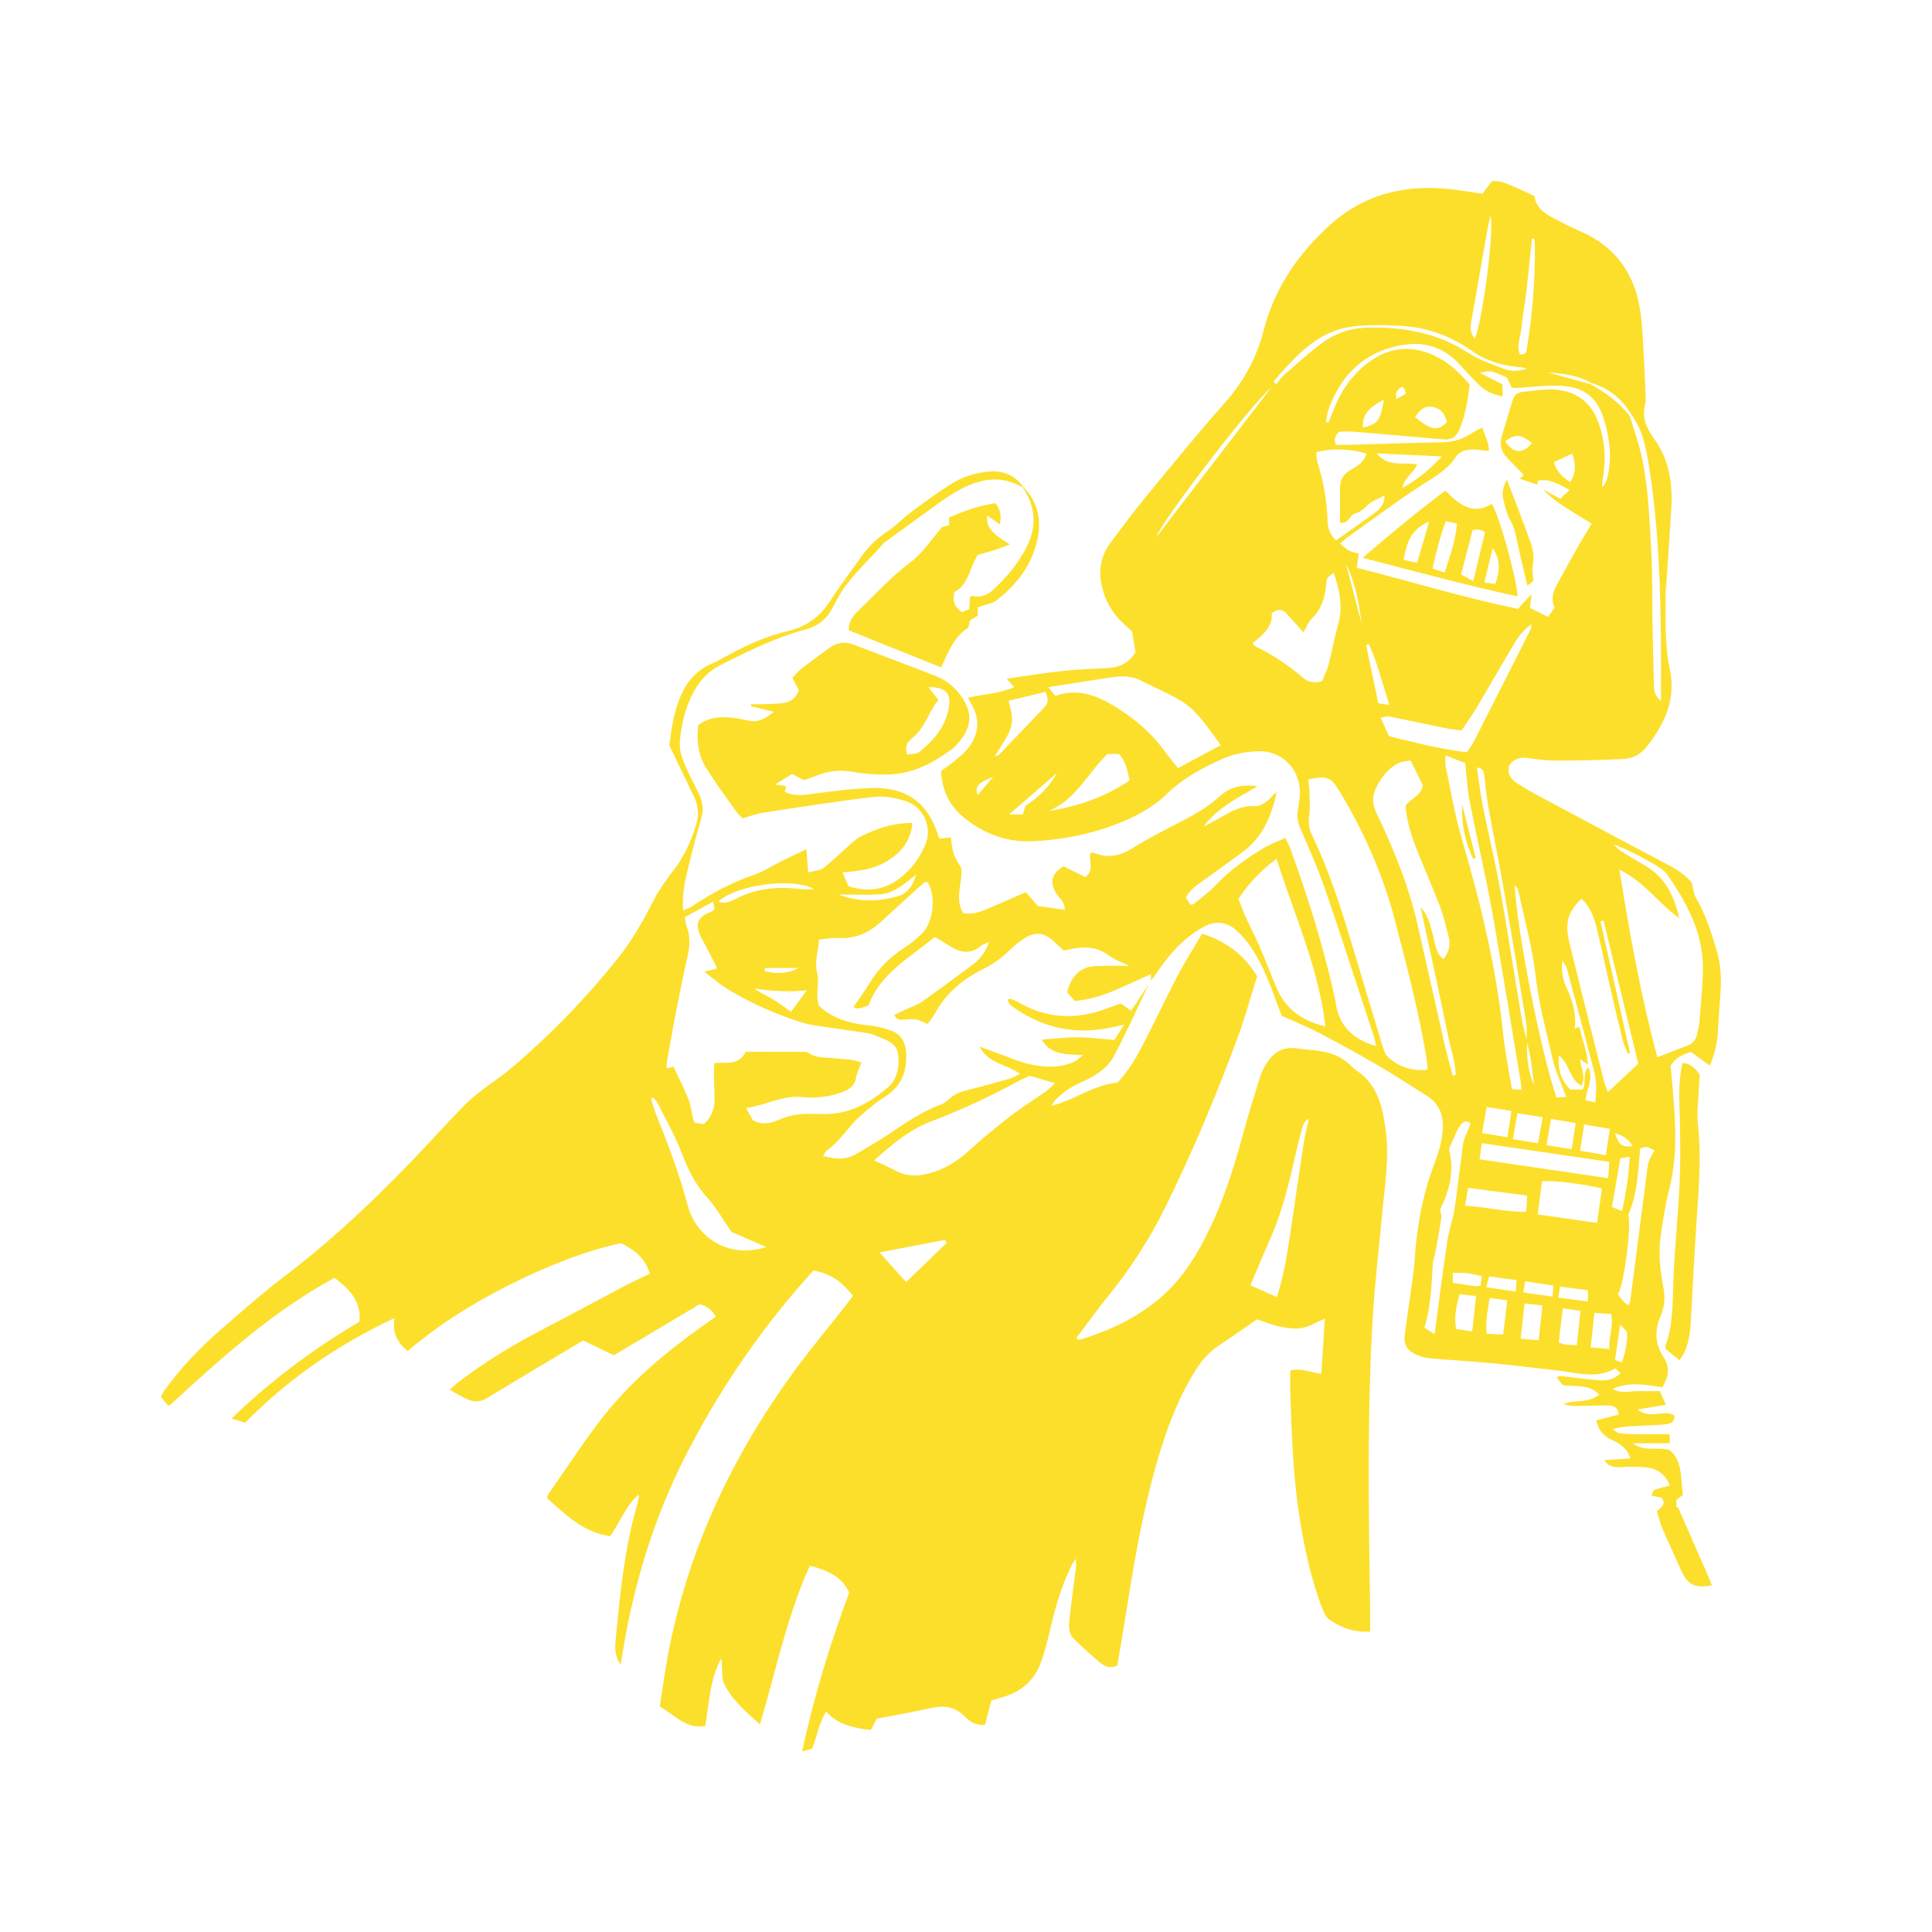 <?xml version="1.0" encoding="utf-8"?>
<!-- Generator: Adobe Illustrator 23.0.1, SVG Export Plug-In . SVG Version: 6.00 Build 0)  -->
<svg version="1.1" id="Layer_1" xmlns="http://www.w3.org/2000/svg" xmlns:xlink="http://www.w3.org/1999/xlink" x="0px" y="0px"
	 viewBox="0 0 300 300" style="enable-background:new 0 0 300 300;" xml:space="preserve">
<style type="text/css">
	.st0{fill:#fcdf2a;}
</style>
<g>
	<path class="st0" d="M266.68,148.02c-0.86-3.06-1.84-6.06-3.44-8.83c-0.27-0.47-0.28-1.08-0.5-2.01c-1.07-1.55-3.05-2.54-5.01-3.57
		c-3.78-1.99-7.54-4.01-11.31-6.02c-2.73-1.46-5.46-2.9-8.19-4.38c-0.91-0.49-1.79-1.03-2.66-1.59c-1.02-0.65-1.58-1.52-1.21-2.78
		c0.71-1.03,1.65-1.31,2.88-1.13c1.5,0.23,3.02,0.39,4.53,0.39c3.44-0.01,6.88-0.07,10.31-0.24c1.32-0.06,2.58-0.64,3.44-1.7
		c2.92-3.6,4.8-7.47,3.75-12.36c-0.84-3.92-0.6-7.95-0.64-11.93c0-0.34,0.07-0.68,0.1-1.03c0.27-3.99,0.55-7.97,0.79-11.96
		c0.24-4.03-0.41-7.83-2.95-11.14c-0.12-0.16-0.21-0.36-0.32-0.53c-0.8-1.34-1.26-2.73-0.8-4.33c0.15-0.51,0.08-1.09,0.06-1.64
		c-0.03-1.24-0.08-2.47-0.15-3.71c-0.19-3.02-0.22-6.06-0.63-9.05c-0.81-5.88-3.84-10.22-9.44-12.6c-1.33-0.56-2.61-1.25-3.89-1.92
		c-1.49-0.77-2.89-1.65-3.12-3.5c-1.09-0.5-2.07-1.01-3.08-1.42c-1.07-0.43-2.1-1.03-3.52-0.91c-0.48,0.63-1.02,1.34-1.48,1.95
		c-1.52-0.22-2.75-0.41-3.97-0.58c-7.25-1.01-13.96,0.34-19.51,5.26c-5.02,4.45-8.8,9.92-10.49,16.51
		c-1.11,4.33-3.12,7.99-6.07,11.32c-4.2,4.74-8.2,9.67-12.23,14.56c-1.92,2.34-3.74,4.77-5.54,7.21c-1.68,2.28-1.88,4.82-1.08,7.48
		c0.57,1.89,1.58,3.51,3.01,4.86c0.5,0.47,1,0.93,1.47,1.36c0.2,1.17,0.38,2.24,0.54,3.25c-1.1,1.69-2.58,2.36-4.42,2.44
		c-2.34,0.11-4.68,0.2-7.01,0.45c-2.8,0.3-5.58,0.77-8.59,1.19c0.5,0.54,0.79,0.87,1.19,1.3c-2.35,1.04-4.79,1.09-7.19,1.65
		c0.26,0.48,0.44,0.84,0.64,1.19c1.33,2.4,0.96,4.67-0.68,6.73c-0.63,0.8-1.48,1.43-2.27,2.09c-0.57,0.48-1.21,0.89-1.87,1.36
		c0.14,2.88,1.2,5.28,3.37,7.09c3.06,2.56,6.59,3.98,10.64,3.83c4.44-0.16,8.76-0.98,12.92-2.54c2.99-1.12,5.82-2.57,8.13-4.81
		c2.57-2.5,5.68-4.15,8.89-5.55c1.6-0.69,3.45-1,5.21-1.07c4-0.16,6.88,3.08,6.53,7.07c-0.06,0.68-0.17,1.37-0.29,2.05
		c-0.2,1.05,0.01,1.99,0.44,2.99c1.34,3.09,2.72,6.18,3.81,9.37c2.64,7.68,5.12,15.42,7.66,23.14c0.11,0.34,0.14,0.72,0.22,1.15
		c-3.69-1.08-5.87-3.27-6.28-7c-0.01-0.07-0.03-0.13-0.04-0.2c-1.79-8.08-4.23-15.97-7.08-23.73c-0.16-0.42-0.41-0.81-0.7-1.37
		c-1.17,0.54-2.28,0.93-3.27,1.52c-2.79,1.65-5.4,3.55-7.65,5.93c-0.99,1.04-2.18,1.89-3.29,2.81c-0.09,0.07-0.25,0.05-0.51,0.09
		c-0.22-0.34-0.46-0.73-0.7-1.11c0.66-1.23,1.69-1.91,2.7-2.63c2.07-1.49,4.14-2.98,6.19-4.5c3.08-2.29,4.42-5.58,5.22-9.22
		c-0.61,0.38-0.98,0.99-1.51,1.39c-0.52,0.39-1.22,0.82-1.8,0.77c-1.85-0.16-3.35,0.61-4.86,1.46c-1.05,0.59-2.12,1.15-3.19,1.72
		c2.12-2.92,5.24-4.41,8.39-6.27c-2.4-0.34-4.3,0.12-5.85,1.54c-1.86,1.7-4.01,2.89-6.21,4.04c-2.44,1.28-4.93,2.5-7.25,3.97
		c-1.96,1.24-3.86,1.71-6.04,0.81c-0.16-0.07-0.37-0.01-0.6-0.01c-0.33,1.22,0.69,2.68-0.8,3.75c-1.12-0.55-2.27-1.12-3.37-1.67
		c-1.9,1.12-2.23,2.53-1.08,4.3c0.46,0.71,1.3,1.22,1.26,2.45c-1.42-0.2-2.73-0.37-4.18-0.57c-0.56-0.65-1.18-1.38-1.86-2.17
		c-1.67,0.73-3.16,1.41-4.68,2.04c-1.57,0.64-3.08,1.57-5.06,1.22c-1.37-2.27-0.09-4.67-0.27-6.93c-0.42-0.77-0.91-1.45-1.17-2.22
		c-0.28-0.83-0.33-1.73-0.48-2.6c-0.65,0.07-1.23,0.13-1.79,0.19c-1.62-5.46-4.88-8.01-10.51-7.86c-3.36,0.09-6.72,0.59-10.06,1.02
		c-1.21,0.16-2.31,0.08-3.43-0.41c0.08-0.32,0.15-0.61,0.22-0.91c-0.43-0.07-0.82-0.13-1.7-0.26c1.14-0.71,1.91-1.18,2.63-1.63
		c0.74,0.39,1.28,0.68,1.83,0.97c0.68-0.25,1.34-0.46,1.97-0.71c1.83-0.74,3.66-0.94,5.65-0.58c1.88,0.34,3.84,0.47,5.75,0.39
		c3.63-0.15,6.74-1.79,9.6-3.91c0.49-0.36,0.9-0.86,1.29-1.34c1.82-2.24,1.9-4.44,0.22-6.82c-1.02-1.44-2.34-2.56-3.98-3.2
		c-4.23-1.65-8.5-3.22-12.73-4.87c-1.44-0.56-2.69-0.33-3.88,0.55c-1.44,1.06-2.9,2.11-4.31,3.21c-0.52,0.41-0.94,0.95-1.37,1.39
		c0.4,0.77,0.71,1.37,0.99,1.91c-0.38,1.21-1.22,1.81-2.29,1.98c-1.08,0.17-2.18,0.15-3.28,0.2c-0.61,0.02-1.21,0-1.82,0
		c-0.01,0.1-0.02,0.2-0.04,0.3c1.1,0.27,2.2,0.54,3.57,0.87c-1.34,1.12-2.53,1.75-4.12,1.35c-0.93-0.23-1.9-0.38-2.85-0.46
		c-1.67-0.13-3.29,0.07-4.76,1.17c-0.32,2.3-0.06,4.57,1.15,6.56c1.43,2.35,3.1,4.55,4.68,6.8c0.3,0.43,0.72,0.79,1.05,1.14
		c1.11-0.32,2.09-0.71,3.1-0.87c5.79-0.88,11.57-1.8,17.38-2.48c1.58-0.18,3.31,0.18,4.86,0.67c2.76,0.88,4.15,4.11,3.04,6.73
		c-0.96,2.26-2.4,4.19-4.45,5.59c-2.32,1.59-4.83,1.74-7.49,0.9c-0.31-0.7-0.57-1.31-0.94-2.16c2.6-0.18,4.97-0.5,7.06-1.82
		c2.12-1.35,3.55-3.11,3.81-5.84c-3.08-0.02-5.72,0.9-8.24,2.21c-0.71,0.37-1.28,0.99-1.89,1.53c-1.24,1.09-2.41,2.26-3.72,3.25
		c-0.53,0.4-1.36,0.41-2.36,0.68c-0.1-1.34-0.17-2.37-0.26-3.6c-1.36,0.65-2.6,1.23-3.83,1.84c-1.48,0.73-2.89,1.67-4.44,2.19
		c-3.43,1.17-6.55,2.87-9.54,4.87c-0.36,0.24-0.79,0.36-1.34,0.6c-0.18-2.51,0.31-4.72,0.86-6.91c0.62-2.47,1.24-4.94,1.96-7.38
		c0.43-1.43,0.19-2.7-0.44-3.98c-0.79-1.61-1.65-3.19-2.31-4.85c-0.37-0.93-0.65-2.01-0.58-2.99c0.18-2.41,0.71-4.77,1.73-6.98
		c1.01-2.19,2.47-3.97,4.67-5.06c4.26-2.1,8.5-4.26,13.12-5.47c1.86-0.49,3.2-1.52,4.1-3.19c0.26-0.49,0.54-0.96,0.79-1.45
		c1.8-3.4,4.75-5.86,7.2-8.73c0.09-0.1,0.22-0.17,0.33-0.25c2.95-2.15,5.89-4.31,8.86-6.43c0.89-0.64,1.85-1.21,2.82-1.73
		c3.15-1.67,6.35-2.22,9.61-0.29c2.03,2.92,2.24,6.01,0.68,9.16c-1.26,2.55-3.1,4.71-5.16,6.66c-0.94,0.89-2.04,1.4-3.4,1.02
		c-0.07-0.02-0.2,0.13-0.3,0.21c-0.03,0.61-0.06,1.21-0.1,1.83c-0.43,0.2-0.79,0.36-1.13,0.51c-1.11-0.76-1.52-1.69-1.18-3.15
		c2.23-1.1,2.35-3.82,3.64-5.77c0.89-0.25,1.69-0.44,2.47-0.69c0.78-0.25,1.55-0.56,2.5-0.92c-3-1.83-3.66-2.71-3.51-4.49
		c0.61,0.42,1.22,0.85,1.98,1.38c0.21-1.31,0.12-2.32-0.72-3.29c-2.53,0.39-4.91,1.19-7.22,2.26c0.02,0.39,0.04,0.72,0.07,1.13
		c-0.51,0.15-1.03,0.29-1.12,0.32c-1.74,1.99-2.98,4.01-4.75,5.33c-3.06,2.29-5.59,5.08-8.31,7.71c-0.86,0.83-1.5,1.77-1.42,2.99
		c4.83,1.94,9.58,3.85,14.32,5.75c1.11-2.2,1.88-4.69,4.21-6.15c0.1-0.37,0.21-0.77,0.31-1.17c0.41-0.24,0.8-0.48,1.19-0.7
		c0-0.53,0-0.99,0-1.31c1.08-0.39,2.2-0.52,2.96-1.12c3.06-2.38,5.36-5.37,6.25-9.22c0.71-3.11,0.19-5.99-2.18-8.34
		c-1.52-2.23-3.77-2.69-6.19-2.29c-1.54,0.25-3.13,0.73-4.46,1.52c-2.3,1.36-4.45,2.99-6.61,4.57c-1.27,0.94-2.37,2.13-3.68,3
		c-1.65,1.08-3.02,2.4-4.15,3.98c-1.69,2.35-3.42,4.68-5,7.09c-1.56,2.38-3.68,3.85-6.42,4.5c-3.17,0.75-6.14,2.04-8.99,3.59
		c-0.97,0.53-1.93,1.08-2.94,1.52c-2.36,1.03-3.86,2.85-4.81,5.15c-1.07,2.57-1.41,5.3-1.67,7.54c1.43,2.97,2.67,5.49,3.87,8.04
		c0.64,1.36,0.73,2.77,0.28,4.23c-0.81,2.65-1.94,5.12-3.69,7.32c-1.19,1.5-2.26,3.13-3.13,4.84c-1.51,2.96-3.15,5.83-5.21,8.42
		c-5.12,6.44-10.83,12.31-17.13,17.6c-1.16,0.97-2.45,1.78-3.65,2.7c-1.03,0.8-2.09,1.59-3,2.51c-1.85,1.86-3.61,3.8-5.39,5.71
		c-7.02,7.52-14.37,14.67-22.57,20.91c-3.45,2.63-6.72,5.5-9.99,8.35c-3.28,2.86-6.29,5.99-8.84,9.53c-0.19,0.27-0.31,0.59-0.5,0.96
		c0.37,0.46,0.71,0.88,1.05,1.29c0.03,0.04,0.13,0.03,0.28,0.05c7.97-7.32,16.01-14.63,25.61-19.82c2.98,2.17,4.14,4.21,3.87,6.8
		c-7.06,4.21-13.7,9.08-19.85,15.04c0.88,0.27,1.51,0.47,2.1,0.65c6.76-6.86,14.42-12.12,23.19-16.24
		c-0.36,2.28,0.46,3.81,2.05,5.11c4.87-4.12,10.1-7.41,15.66-10.2c5.62-2.82,11.39-5.19,17.46-6.56c2.65,1.36,3.69,2.45,4.51,4.74
		c-1.4,0.68-2.83,1.34-4.22,2.07c-4.08,2.15-8.13,4.36-12.23,6.48c-4.66,2.42-9.14,5.11-13.3,8.31c-0.41,0.31-0.78,0.68-1.35,1.18
		c1.09,0.58,1.96,1.13,2.89,1.53c0.92,0.39,1.88,0.36,2.78-0.18c2.48-1.49,4.95-2.99,7.43-4.47c2.48-1.48,4.96-2.95,7.63-4.54
		c1.52,0.74,3.05,1.47,4.76,2.3c4.37-2.59,8.85-5.26,13.34-7.93c1.11,0.31,1.96,0.88,2.49,1.93c-0.72,0.51-1.35,0.94-1.96,1.38
		c-5.86,4.18-11.37,8.77-15.79,14.49c-2.94,3.81-5.57,7.87-8.33,11.82c-0.07,0.1-0.07,0.26-0.12,0.49c2.88,2.56,5.65,5.36,9.82,5.9
		c1.49-2.22,2.43-4.62,4.31-6.42c0.09,0.16,0.16,0.23,0.14,0.28c-0.12,0.53-0.23,1.07-0.38,1.6c-1.89,6.73-2.57,13.66-3.23,20.59
		c-0.12,1.21-0.22,2.48,0.78,3.9c1.74-11.73,5.03-22.68,10.35-32.98c5.31-10.27,11.82-19.7,19.56-28.2
		c2.74,0.42,4.57,1.89,6.17,3.92c-0.74,0.96-1.45,1.89-2.17,2.8c-2.05,2.6-4.17,5.14-6.15,7.79
		c-10.17,13.61-17.33,28.58-20.46,45.37c-0.48,2.56-0.82,5.14-1.24,7.8c2.35,1.34,4.08,3.56,7.06,3.03
		c0.63-3.66,0.72-7.28,2.48-10.5c0.12,0.61,0.09,1.21,0.13,1.81c0.05,0.68-0.01,1.44,0.27,2.02c1.23,2.58,3.33,4.4,5.62,6.42
		c0.45-1.58,0.82-2.82,1.16-4.07c1.71-6.24,3.26-12.53,5.7-18.55c0.27-0.68,0.61-1.33,0.92-2.01c2.64,0.72,4.91,1.61,6.08,4.16
		c-2.98,8-5.47,16.12-7.31,24.67c0.71-0.19,1.15-0.31,1.52-0.41c0.83-1.91,1.02-3.94,2.21-5.77c1.93,2.12,4.39,2.55,6.93,2.86
		c0.34-0.63,0.63-1.17,0.95-1.78c2.77-0.53,5.55-0.99,8.3-1.61c2.02-0.45,3.77-0.32,5.31,1.27c0.79,0.82,1.8,1.48,3.18,1.29
		c0.34-1.3,0.67-2.54,0.98-3.75c0.67-0.2,1.19-0.36,1.72-0.51c3.08-0.88,5.17-2.81,6.14-5.88c0.46-1.44,0.87-2.9,1.21-4.38
		c0.8-3.5,1.78-6.94,3.36-10.18c0.18-0.37,0.45-0.7,0.68-1.05c0.12,0.86,0,1.6-0.1,2.34c-0.3,2.32-0.62,4.64-0.87,6.97
		c-0.12,1.1-0.2,2.27,0.68,3.12c1.33,1.29,2.69,2.56,4.13,3.73c0.67,0.54,1.54,0.96,2.61,0.38c0.35-2.1,0.73-4.26,1.08-6.43
		c1.23-7.75,2.47-15.51,4.51-23.1c1.49-5.54,3.31-10.94,6.3-15.89c1.01-1.67,2.21-3.14,3.86-4.24c2-1.33,3.96-2.72,5.94-4.07
		c1.2,0.39,2.35,0.89,3.56,1.13c1.13,0.23,2.35,0.4,3.46,0.2c1.15-0.21,2.21-0.89,3.51-1.45c-0.18,2.9-0.36,5.7-0.54,8.55
		c-1.66-0.11-3.06-0.97-4.83-0.47c0,1.05-0.03,2.07,0,3.1c0.22,6.96,0.45,13.91,1.62,20.8c0.74,4.35,1.7,8.65,3.26,12.79
		c0.26,0.69,0.57,1.51,1.12,1.91c1.87,1.34,3.98,2.08,6.4,1.92c0-1.26,0.01-2.41,0-3.57c-0.22-15.03-0.49-30.06,0.4-45.07
		c0.31-5.29,0.95-10.56,1.43-15.85c0.41-4.45,1.19-8.88,0.59-13.38c-0.5-3.71-1.29-7.22-4.76-9.41c-0.17-0.11-0.31-0.27-0.46-0.42
		c-1.2-1.22-2.65-2.01-4.3-2.32c-1.48-0.28-3-0.36-4.5-0.55c-2.04-0.26-3.44,0.71-4.47,2.34c-0.4,0.64-0.78,1.32-1,2.03
		c-0.98,3.15-1.95,6.31-2.81,9.49c-1.59,5.87-3.52,11.59-6.46,16.95c-1.88,3.42-4.21,6.46-7.34,8.84
		c-3.44,2.63-7.31,4.38-11.43,5.62c-0.09,0.03-0.22-0.08-0.55-0.21c1.69-2.23,3.27-4.47,5-6.6c3.49-4.3,6.47-8.91,8.91-13.88
		c4.23-8.6,7.94-17.42,11.24-26.41c1.13-3.09,2-6.28,2.97-9.35c-2.06-3.37-4.82-5.43-8.55-6.61c-1.34,2.28-2.67,4.37-3.82,6.55
		c-1.91,3.66-3.65,7.41-5.57,11.07c-1.05,2-2.24,3.94-3.76,5.5c-3.71,0.35-6.57,2.68-10.26,3.61c0.32-0.49,0.43-0.72,0.6-0.89
		c1.13-1.13,2.4-2.04,3.88-2.69c2.1-0.93,4.16-2.1,5.26-4.18c1.93-3.64,3.61-7.41,5.39-11.12c-0.9,1.36-1.8,2.71-2.74,4.12
		c-0.49-0.34-0.98-0.69-1.6-1.12c-0.52,0.18-1.11,0.35-1.67,0.57c-4.81,1.93-9.52,1.94-14.1-0.7c-0.41-0.24-0.86-0.42-1.3-0.6
		c-0.1-0.04-0.25,0.04-0.5,0.08c0.12,0.76,0.73,1.1,1.25,1.46c4.04,2.75,8.48,3.86,13.34,3.16c0.54-0.08,1.09-0.18,1.63-0.29
		c0.45-0.09,0.9-0.2,1.85-0.41c-0.7,1.1-1.15,1.81-1.5,2.38c-2-0.16-3.82-0.41-5.64-0.42c-1.83-0.01-3.66,0.23-5.64,0.37
		c1.45,2.46,3.81,2.26,6.4,2.39c-0.56,0.46-0.85,0.8-1.21,0.97c-2.44,1.15-4.97,0.96-7.48,0.36c-1.26-0.3-2.46-0.86-3.69-1.3
		c-1.08-0.39-2.16-0.78-3.68-1.33c1.49,2.76,4.27,2.69,6.29,4.23c-0.64,0.3-1.13,0.6-1.67,0.76c-2.05,0.59-4.1,1.16-6.17,1.68
		c-1.15,0.29-2.25,0.59-3.14,1.44c-0.39,0.37-0.87,0.71-1.37,0.9c-3.01,1.11-5.58,2.96-8.23,4.7c-1.61,1.06-3.27,2.04-4.94,3
		c-1.59,0.91-3.24,0.78-5.07,0.26c0.28-0.42,0.38-0.7,0.58-0.84c1.65-1.17,2.81-2.81,4.13-4.3c0.91-1.02,2.02-1.87,3.07-2.74
		c0.63-0.53,1.33-0.99,2.02-1.44c2.46-1.61,3.27-3.95,3.1-6.77c-0.1-1.61-0.8-2.82-2.3-3.36c-1.15-0.42-2.38-0.71-3.59-0.83
		c-2.87-0.3-5.53-1.05-7.61-3.02c-0.69-1.76,0.13-3.45-0.33-5.2c-0.39-1.48,0.15-3.21,0.31-5.1c0.96-0.09,2.04-0.31,3.1-0.25
		c2.6,0.16,4.69-0.83,6.54-2.53c1.83-1.67,3.66-3.35,5.49-5.02c0.46-0.41,0.93-0.8,1.37-1.18c0.2,0.07,0.38,0.08,0.43,0.16
		c1.26,2.24,0.83,6.11-0.94,7.88c-0.82,0.82-1.75,1.57-2.72,2.2c-2.24,1.45-4.08,3.24-5.45,5.55c-0.73,1.23-1.61,2.38-2.49,3.68
		c0.91,0.47,1.53-0.03,2.36-0.25c1.82-5.04,6.43-7.43,10.29-10.65c0.87,0.53,1.64,0.98,2.39,1.45c1.6,1.02,3.17,1.28,4.75-0.04
		c0.28-0.24,0.67-0.35,1.29-0.67c-0.59,1.75-1.53,2.8-2.68,3.66c-2.59,1.94-5.2,3.86-7.84,5.72c-0.72,0.5-1.6,0.77-2.41,1.14
		c-0.6,0.28-1.2,0.56-1.79,0.84c0.36,0.88,0.96,0.76,1.5,0.73c1.98-0.11,1.97-0.12,3.65,0.7c0.37-0.53,0.82-1.04,1.14-1.63
		c1.71-3.16,4.32-5.33,7.47-6.89c1.57-0.78,2.94-1.75,4.17-2.98c0.73-0.72,1.55-1.37,2.43-1.91c1.45-0.9,2.89-0.76,4.19,0.37
		c0.57,0.49,1.11,1.03,1.73,1.61c0.5-0.1,1.03-0.21,1.56-0.3c1.97-0.34,3.79-0.19,5.49,1.08c0.96,0.72,2.15,1.11,3.17,1.61
		c-1.54,0-3.18-0.03-4.82,0.01c-2.62,0.05-4.11,1.28-4.86,4.1c0.37,0.4,0.81,0.89,1.21,1.34c4.35-0.35,7.93-2.51,11.83-4.17
		c0,0.52,0,0.78,0,1.04c0.39-0.55,0.78-1.1,1.17-1.66c1.86-2.69,4.03-5.06,6.92-6.68c1.85-1.04,3.61-0.85,5.17,0.51
		c0.82,0.72,1.54,1.58,2.16,2.47c1.66,2.4,2.76,5.07,3.75,7.8c0.39,1.1,0.83,2.18,1.14,3c2.13,0.97,4.05,1.74,5.87,2.69
		c3.11,1.63,6.19,3.33,9.22,5.09c2.5,1.46,4.9,3.06,7.36,4.58c1.9,1.17,2.63,2.87,2.55,5.06c-0.08,2.04-0.69,3.93-1.4,5.8
		c-1.81,4.82-2.68,9.81-2.99,14.93c-0.11,1.71-0.41,3.41-0.64,5.12c-0.29,2.18-0.65,4.35-0.9,6.54c-0.15,1.33,0.57,2.26,1.74,2.77
		c0.68,0.3,1.43,0.53,2.17,0.6c3.29,0.29,6.6,0.46,9.89,0.78c3.36,0.32,6.7,0.75,10.05,1.13c2.98,0.34,5.97,1.33,8.87-0.35
		c0.3,0.26,0.54,0.47,0.83,0.73c-1.05,1.05-2.25,1.23-3.51,1.11c-1.99-0.18-3.97-0.44-5.95-0.65c-0.11-0.01-0.23,0.09-0.47,0.19
		c0.33,0.44,0.64,0.86,0.9,1.21c1.99,0.33,4.1-0.24,5.7,1.49c-1.76,1.41-3.82,0.73-5.57,1.47c0.74,0.24,1.46,0.29,2.19,0.29
		c1.52-0.01,3.03-0.07,4.55-0.08c0.86-0.01,1.67,0.09,1.88,1.41c-1.16,0.3-2.32,0.6-3.5,0.9c0.29,1.49,1.08,2.42,2.38,3.02
		c1.24,0.57,2.41,1.28,2.92,2.9c-1.41,0.09-2.65,0.18-4.12,0.27c0.87,1.12,1.76,1.12,2.76,1.07c1.36-0.07,2.76-0.11,4.1,0.09
		c1.56,0.23,2.75,1.14,3.38,2.79c-0.86,0.22-1.66,0.38-2.42,0.66c-0.21,0.08-0.28,0.52-0.45,0.87c0.67,0.15,1.19,0.27,1.58,0.36
		c0.85,1.14-0.25,1.5-0.72,2.13c0.28,0.88,0.48,1.75,0.83,2.57c0.92,2.15,1.9,4.28,2.86,6.41c1.1,2.44,2.07,2.94,4.85,2.49
		c-0.27-0.65-0.52-1.29-0.79-1.91c-1.5-3.43-3.01-6.86-4.51-10.3c-0.08,0.03-0.15,0.07-0.23,0.11c0-0.41,0-0.81,0-1.18
		c0.38-0.28,0.7-0.52,1.03-0.76c-0.38-2.51,0.03-5.21-2.1-6.99c-1.86-0.53-3.79,0.38-5.7-1.04c2.11,0,3.87,0,5.74,0
		c0-0.46,0-0.84,0-1.41c-1.53,0-3.03,0.01-4.53,0c-1.1-0.01-2.2-0.02-3.29-0.14c-0.36-0.04-0.68-0.42-1.02-0.65
		c1.35-0.4,2.58-0.44,3.8-0.5c1.44-0.07,2.89-0.09,4.33-0.24c0.73-0.08,1.55-0.26,1.42-1.41c-1.68-0.93-3.79,0.69-5.7-0.89
		c1.62-0.27,2.94-0.49,4.4-0.73c-0.36-0.81-0.65-1.47-0.94-2.12c-1.29,0-2.46,0.01-3.63,0c-1.1-0.02-2.24,0.47-3.7-0.36
		c2.81-1.21,5.3-0.56,7.73-0.24c0.96-1.61,1.24-3.09,0.16-4.71c-1.31-1.98-1.41-4.13-0.46-6.31c0.62-1.43,0.76-2.87,0.46-4.43
		c-0.53-2.71-0.82-5.47-0.41-8.22c0.36-2.38,0.71-4.78,1.31-7.11c1.12-4.34,1.05-8.72,0.73-13.12c-0.15-2.12-0.36-4.23-0.52-6.01
		c0.91-1.53,2.13-1.77,3.15-2.18c1.04,0.76,1.92,1.4,2.94,2.14c0.84-1.94,1.2-3.8,1.29-5.74c0.08-1.86,0.24-3.71,0.37-5.57
		C267.28,152.1,267.25,150.05,266.68,148.02z M141.62,114.63c2-1.54,2.53-4,4.09-5.96c-0.63-0.79-1.09-1.37-1.57-1.98
		c2.79,0.03,3.63,0.93,3.15,3.44c-0.55,2.84-2.36,4.89-4.53,6.64c-0.44,0.35-1.22,0.28-1.87,0.41
		C140.39,115.92,140.93,115.16,141.62,114.63z M197.31,192.19c2.01-4.56,3.05-9.39,4.16-14.21c0.25-1.07,0.53-2.13,0.85-3.18
		c0.13-0.41,0.38-0.79,0.92-1.08c-0.28,1.32-0.63,2.62-0.83,3.95c-0.74,4.82-1.41,9.65-2.15,14.47c-0.46,3.04-0.95,6.09-1.99,9.28
		c-1.55-0.7-2.84-1.27-4.11-1.85C195.27,196.97,196.26,194.57,197.31,192.19z M140.7,199.08c-1.49-1.66-2.81-3.13-4.14-4.61
		c3.22-0.61,6.7-1.28,10.18-1.94c0.09,0.16,0.17,0.31,0.26,0.47C144.9,195.02,142.81,197.04,140.7,199.08z M144.66,174.1
		c4.58-1.72,8.98-3.8,13.28-6.12c0.6-0.32,1.23-0.59,1.94-0.93c1.18,0.34,2.4,0.7,3.94,1.14c-0.65,0.59-1,0.98-1.41,1.28
		c-1.85,1.31-3.79,2.51-5.58,3.89c-2.17,1.68-4.29,3.43-6.32,5.28c-1.87,1.71-3.93,2.99-6.39,3.6c-1.71,0.43-3.39,0.43-5.01-0.44
		c-1.02-0.55-2.09-1.01-3.38-1.62C138.63,177.6,141.32,175.35,144.66,174.1z M126.41,138.06c-0.75,0-1.43,0.07-2.1-0.01
		c-3.5-0.43-6.86-0.13-10.05,1.52c-0.81,0.42-1.71,0.84-2.75,0.44C114.37,137.36,123.18,136.21,126.41,138.06z M125.28,153.78
		c-0.8,1.09-1.6,2.17-2.44,3.32c-1.05-0.73-1.96-1.42-2.93-2c-0.91-0.54-1.89-0.95-2.79-1.61
		C119.77,153.9,122.36,154.07,125.28,153.78z M118.75,150.83c0-0.17,0.01-0.35,0.01-0.52c1.66,0,3.32,0,5.22,0
		C122.12,151.32,120.44,151.16,118.75,150.83z M106.83,187.3c-1.29-4.81-3.01-9.43-4.86-14.03c-0.35-0.87-0.6-1.77-0.89-2.66
		c0.11-0.06,0.22-0.11,0.33-0.17c0.21,0.23,0.48,0.42,0.62,0.68c1.29,2.58,2.73,5.1,3.77,7.78c1,2.6,2.13,5.02,4.05,7.1
		c1.29,1.39,2.22,3.11,3.74,5.29c1.32,0.58,3.32,1.45,5.39,2.35C112.88,195.6,108.05,191.86,106.83,187.3z M128.8,159.56
		c1.9,0.3,3.81,0.53,5.72,0.83c0.54,0.09,1.08,0.24,1.58,0.47c1.36,0.61,3.09,1.01,3.34,2.73c0.28,1.94-0.05,3.98-1.63,5.32
		c-2.6,2.2-5.51,3.89-9.05,4.06c-0.83,0.04-1.65,0.02-2.48-0.01c-1.88-0.07-3.69,0.17-5.44,0.96c-1.21,0.54-2.5,0.81-3.95,0.02
		c-0.25-0.45-0.58-1.04-1.04-1.9c3.05-0.38,5.63-2.02,8.71-1.69c2.06,0.22,4.12-0.01,6.11-0.72c1.18-0.42,2.06-1.01,2.28-2.37
		c0.12-0.72,0.49-1.4,0.8-2.24c-1.39-0.62-2.85-0.52-4.25-0.7c-1.35-0.17-2.76,0.05-3.97-0.84c-0.24-0.18-0.66-0.15-1-0.15
		c-2.89-0.01-5.78-0.01-8.76-0.01c-0.95,2.13-2.92,1.61-4.84,1.74c-0.03,0.63-0.09,1.22-0.08,1.8c0.02,1.31,0.11,2.62,0.11,3.92
		c-0.01,1.43-0.48,2.69-1.69,3.78c-0.45-0.07-0.96-0.16-1.43-0.24c-0.11-0.31-0.2-0.49-0.24-0.69c-0.23-0.99-0.33-2.04-0.71-2.98
		c-0.69-1.71-1.54-3.36-2.33-5.05c-0.28,0.1-0.6,0.2-0.95,0.32c-0.05-0.21-0.16-0.41-0.13-0.59c0.53-2.98,1.05-5.96,1.63-8.93
		c0.52-2.7,1.08-5.4,1.68-8.08c0.35-1.52,0.41-2.99-0.17-4.46c-0.15-0.37-0.16-0.79-0.28-1.43c1.41-0.78,2.81-1.56,4.39-2.43
		c0.12,0.6,0.18,0.91,0.23,1.12c-0.18,0.2-0.25,0.35-0.37,0.39c-2.59,0.92-2.73,2.18-1.49,4.46c0.75,1.39,1.46,2.8,2.18,4.2
		c0.02,0.05-0.01,0.13-0.02,0.26c-0.47,0.11-0.97,0.23-1.89,0.45c1.38,1.05,2.4,1.96,3.54,2.66c3.54,2.17,7.32,3.84,11.25,5.12
		C125.64,159.19,127.25,159.31,128.8,159.56z M139.46,139.15c-3.08,0.9-6.17,0.95-9.26-0.25c2.12,0,4.24,0.08,6.35-0.02
		c2.14-0.1,3.72-1.51,5.69-3.05C141.67,137.71,140.88,138.74,139.46,139.15z M198.2,153.36c-0.88-2.09-1.67-4.21-2.57-6.29
		c-0.71-1.64-1.54-3.22-2.28-4.85c-0.39-0.87-0.7-1.77-1.04-2.64c1.57-2.43,3.46-4.38,5.92-6.22c2.73,8.65,6.49,16.76,7.58,26.03
		C202.02,158.45,199.56,156.57,198.2,153.36z M245.57,139.53c1.24,1.17,1.88,2.69,2.28,4.26c0.77,3,1.37,6.03,2.07,9.05
		c0.66,2.88,1.33,5.76,2.04,8.63c0.18,0.72,0.51,1.4,0.77,2.1c0.13-0.03,0.25-0.05,0.38-0.08c-1.53-6.81-3.06-13.62-4.59-20.43
		c0.16-0.04,0.32-0.08,0.48-0.11c1.78,7.34,3.56,14.68,5.39,22.22c-1.51,1.41-3.04,2.84-4.72,4.41c-0.25-0.69-0.46-1.12-0.57-1.58
		c-1.8-7.14-3.62-14.28-5.36-21.43C242.93,143.28,243.38,141.74,245.57,139.53z M253.49,177.97c-1.59,0.2-2.05-0.13-2.74-2
		C252.09,176.33,252.94,176.92,253.49,177.97z M229.75,180.02c0.12-0.87,0.22-1.58,0.34-2.51c6.62,0.97,13.1,1.92,19.8,2.9
		c-0.05,0.8-0.1,1.5-0.17,2.54C242.91,181.95,236.41,181,229.75,180.02z M237.13,185.65c-0.05,0.89-0.09,1.61-0.14,2.53
		c-3.2,0.03-6.17-0.79-9.49-0.94c0.19-1.14,0.32-1.86,0.47-2.79C231.05,184.85,234.01,185.24,237.13,185.65z M237.12,161.9
		c0.61,2.14,0.82,4.33,1.08,6.53C237.21,166.34,237.08,164.14,237.12,161.9z M239.56,173.47c-0.26,1.43-0.49,2.67-0.74,4.05
		c-1.32-0.21-2.44-0.39-3.9-0.62c0.25-1.42,0.45-2.61,0.7-4.04C236.96,173.06,238.18,173.26,239.56,173.47z M234.76,169.1
		c-0.46-2.85-1.04-5.61-1.33-8.4c-1.07-10.39-3.51-20.47-6.45-30.46c-1.09-3.68-1.7-7.51-2.51-11.27c-0.09-0.44-0.01-0.92-0.01-1.69
		c1.16,0.46,2.09,0.83,3.06,1.22c0.22,2,0.31,3.93,0.67,5.81c0.86,4.46,1.86,8.89,2.77,13.34c0.45,2.22,0.86,4.45,1.24,6.69
		c1.33,7.87,2.63,15.75,3.93,23.62c0.05,0.33,0.07,0.67,0.12,1.27C235.64,169.17,235.25,169.14,234.76,169.1z M234.7,172.51
		c-0.21,1.37-0.4,2.61-0.63,4.08c-1.34-0.22-2.52-0.41-3.94-0.65c0.27-1.51,0.49-2.69,0.73-4.05
		C232.2,172.11,233.32,172.29,234.7,172.51z M240.14,177.81c0.25-1.42,0.46-2.67,0.71-4.06c1.34,0.22,2.46,0.41,3.82,0.64
		c-0.21,1.38-0.4,2.62-0.62,4.06C242.67,178.23,241.48,178.03,240.14,177.81z M249.36,179.38c-1.42-0.25-2.61-0.45-4.01-0.7
		c0.21-1.36,0.41-2.59,0.64-4.08c1.38,0.24,2.61,0.45,3.99,0.69C249.77,176.68,249.59,177.87,249.36,179.38z M242.05,163.87
		c1.7,1.31,1.62,3.67,3.5,4.73c0.75-1.41-0.06-2.7-0.21-4.13c0.46,0.31,0.75,0.5,1.24,0.84c-0.15-2.18-0.94-3.97-1.34-5.88
		c-0.27,0.12-0.43,0.2-0.7,0.33c0.24-2.28-0.3-4.3-1.25-6.3c-0.56-1.18-0.92-2.55-0.67-4.29c0.33,0.54,0.56,0.79,0.64,1.08
		c1.46,5.43,2.91,10.85,4.32,16.29c0.38,1.47,0.3,2.98,0.14,4.64c-0.58-0.12-1-0.22-1.51-0.33c0.09-1.69,1.29-3.23,0.42-5.17
		c-1.01,1.14-0.24,2.44-0.89,3.51c-0.61,0-1.27,0-1.93,0C242.39,167.71,241.88,166.04,242.05,163.87z M235.77,138.32
		c0.95,4.44,2.19,8.84,2.7,13.33c0.5,4.34,1.64,8.49,2.6,12.71c0.45,1.98,1.37,3.86,2.14,5.97c-0.48,0.03-1.02,0.06-1.52,0.08
		c-2.42-6.99-6.09-25.61-6.51-33.06C235.46,137.79,235.71,138.04,235.77,138.32z M236.98,158.82c0.14,0.86,0.08,1.75,0.09,2.63
		c-0.25-0.97-0.55-1.93-0.72-2.91c-1.15-6.84-2.2-13.7-3.42-20.53c-0.77-4.33-1.83-8.61-2.69-12.92c-0.38-1.92-0.6-3.87-0.9-5.9
		c1.02,0.1,1.06,0.68,1.13,1.21c0.22,1.64,0.35,3.29,0.64,4.91c0.77,4.26,1.65,8.5,2.39,12.77
		C234.71,144.99,235.85,151.91,236.98,158.82z M237.75,97.58c-2.97,5.89-5.94,11.78-8.94,17.66c-0.25,0.48-0.6,0.91-1.03,1.56
		c-4.15-0.45-8.05-1.51-12.11-2.49c-0.41-0.9-0.82-1.83-1.27-2.83c0.85-0.4,1.57-0.17,2.27-0.03c2.63,0.53,5.25,1.1,7.87,1.63
		c0.73,0.15,1.49,0.22,2.41,0.35c0.76-1.14,1.57-2.24,2.26-3.41c2.04-3.43,4-6.89,6.06-10.31c0.62-1.04,1.43-1.96,2.49-2.78
		C237.76,97.15,237.84,97.4,237.75,97.58z M214.02,109.2c-0.64-3.07-1.27-6.07-1.9-9.07c0.14-0.04,0.29-0.08,0.43-0.12
		c1.35,2.9,2.07,6.03,3.2,9.46C214.96,109.34,214.52,109.28,214.02,109.2z M247.08,59.47c2.76,0.79,4.8,2.5,6.26,4.94
		c1.87,2.53,2.33,5.54,2.8,8.53c1.42,9.15,1.71,18.38,1.78,27.62c0.02,2.67,0,5.34,0,8.3c-0.97-0.77-1.07-1.62-1.1-2.46
		c-0.1-3.24-0.16-6.47-0.22-9.71c-0.06-3.58,0.01-7.16-0.18-10.73c-0.28-5.09-0.43-10.2-1.53-15.2c-0.46-2.07-1.19-4.08-1.8-6.11
		c-1.64-2.17-3.8-3.71-6.15-5.01c-2.22-0.61-4.44-1.23-6.67-1.84C242.62,58.03,244.98,58.22,247.08,59.47z M242.55,59.92
		c3.63,0.21,5.62,2,6.61,5.51c0.84,2.95,1.19,5.94,0.36,8.96c-0.12,0.45-0.35,0.88-0.77,1.3c0.04-0.4,0.04-0.8,0.11-1.19
		c0.54-3.04,0.39-6.01-0.68-8.95c-1.18-3.24-3.55-4.85-6.85-5.06c-1.63-0.1-3.28,0.22-4.92,0.36c-0.78,0.07-1.29,0.55-1.51,1.24
		c-0.6,1.86-1.1,3.75-1.7,5.61c-0.43,1.34-0.08,2.44,0.84,3.41c0.84,0.89,1.71,1.74,2.56,2.61c-0.22,0.24-0.36,0.38-0.59,0.63
		c0.94,0.31,1.83,0.61,2.72,0.9c0.01-0.2,0.02-0.4,0.04-0.6c1.51-0.25,2.22-0.05,4.97,1.43c-0.52,0.48-0.97,0.91-1.45,1.36
		c-1-0.52-1.89-0.99-2.78-1.46c0.83,0.7,1.6,1.48,2.49,2.09c1.64,1.11,3.35,2.12,5.16,3.24c-0.75,1.25-1.44,2.35-2.08,3.48
		c-1.12,1.98-2.21,3.97-3.3,5.96c-0.62,1.12-0.99,2.28-0.38,3.62c-0.35,0.5-0.7,0.99-1.01,1.43c-1.02-0.51-1.92-0.96-2.82-1.41
		c0-0.01,0.23-1.88,0.26-2.14c-0.77,0.83-1.4,1.51-2.13,2.29c-8.39-1.72-16.6-4.25-25.04-6.38c0.12-0.76,0.22-1.42,0.33-2.19
		c-0.52-0.16-1.05-0.24-1.51-0.48c-0.46-0.24-0.84-0.63-1.4-1.08c0.5-0.42,0.83-0.74,1.19-1c3.76-2.68,7.45-5.45,11.32-7.97
		c2.01-1.31,4.09-2.39,5.47-4.47c0.63-0.96,1.78-1.25,2.95-1.16c0.68,0.05,1.36,0.13,2.19,0.21c0-1.31-0.63-2.34-1.01-3.64
		c-0.72,0.38-1.27,0.62-1.77,0.95c-1.36,0.9-2.82,1.33-4.47,1.35c-4.95,0.08-9.9,0.26-14.85,0.4c-0.54,0.01-1.08,0-1.65,0
		c-0.39-0.87-0.13-1.43,0.53-2.05c0.7,0,1.51-0.06,2.32,0.01c4.26,0.35,8.51,0.73,12.76,1.1c0.34,0.03,0.69,0.04,1.03,0.08
		c1.28,0.15,2.1-0.42,2.57-1.59c0.87-2.19,1.27-4.49,1.55-6.93c-1.93-2.26-4.14-4.2-7.06-5.09c-3.54-1.08-6.67-0.07-9.4,2.26
		c-2.14,1.82-3.66,4.1-4.65,6.73c-0.26,0.68-0.55,1.35-0.82,2.03c-0.13-0.03-0.26-0.07-0.39-0.1c0.14-0.69,0.21-1.4,0.44-2.06
		c1.94-5.31,5.54-8.81,11.2-9.86c3.46-0.64,6.56,0.2,9.02,2.87c0.93,1.01,1.86,2.04,2.84,3.01c1.29,1.27,1.91,1.57,3.92,2.08
		c0-0.66,0-1.28,0-1.88c-1.12-0.57-2.19-1.12-3.5-1.79c1.6-0.4,1.6-0.4,4.19,0.71c0.21,0.46,0.47,1,0.73,1.56
		c0.24,0.03,0.44,0.08,0.64,0.08C237.75,60.11,240.16,59.78,242.55,59.92z M243.81,74.88c-1.19-0.84-2.17-1.7-2.51-3.12
		c0.91-0.43,1.8-0.84,2.83-1.33C244.66,71.94,244.8,73.36,243.81,74.88z M237.9,68.8c-1.46,1.72-2.92,1.66-4.16-0.29
		C235.32,67.34,236.13,67.41,237.9,68.8z M211.45,96.89c-0.81-3.08-1.62-6.16-2.42-9.24C210.5,90.54,211.01,93.71,211.45,96.89z
		 M208.06,81.16c1.41,0.3,1.44-1.2,2.35-1.42c0.81-0.2,1.36-0.73,1.96-1.32c0.66-0.64,1.64-0.95,2.62-1.48
		c0.01,1.26-0.59,2.04-1.42,2.64c-2,1.44-4.02,2.86-6.1,4.33c-1.13-1-1.28-2.11-1.33-3.19c-0.14-3.04-0.61-6-1.56-8.9
		c-0.16-0.5-0.14-1.06-0.19-1.56c1.88-0.69,5.57-0.59,7.79,0.18c-0.33,1.24-1.3,1.9-2.31,2.44c-1.3,0.7-1.85,1.71-1.81,3.17
		C208.1,77.76,208.06,79.47,208.06,81.16z M213.76,70.4c3.47,0.16,6.61,0.3,10.12,0.47c-1.85,2.02-3.68,3.57-6.12,4.9
		c0.32-1.71,1.81-2.34,2.28-3.64C218,71.66,215.65,72.69,213.76,70.4z M211.62,66.38c-0.03-1.94,0.77-3.04,3.26-4.31
		C214.33,65.36,213.93,65.88,211.62,66.38z M217.75,60.04c0.13,0.14,0.26,0.22,0.31,0.34c0.11,0.25,0.18,0.51,0.26,0.75
		c-0.5,0.28-0.98,0.55-1.51,0.85C216.64,61.11,216.92,60.46,217.75,60.04z M219.72,64.74c0.65-0.89,1.31-1.74,2.58-1.57
		c1.28,0.17,2.06,0.96,2.37,2.35C223.36,67.02,222.11,66.81,219.72,64.74z M236.29,50.67c0.11-1.57,0.44-3.13,0.64-4.7
		c0.19-1.5,0.33-3.01,0.49-4.51c0.16-1.48,0.32-2.96,0.47-4.44c0.11,0.01,0.21,0.01,0.32,0.02c0.04,0.27,0.12,0.53,0.12,0.8
		c0.07,5.38-0.33,10.72-1.2,16.02c-0.1,0.61-0.09,1.3-1.14,1.16C235.43,53.55,236.19,52.12,236.29,50.67z M228.5,49.69
		c0.78-4.46,1.56-8.93,2.35-13.39c0.15-0.86,0.35-1.72,0.59-2.86c0.61,2.38-1.18,16.1-2.42,19.14
		C228.15,51.58,228.33,50.63,228.5,49.69z M209.91,50.72c2.5-0.33,5.08-0.25,7.61-0.12c4,0.22,7.69,1.53,10.96,3.84
		c2.27,1.61,4.79,2.35,7.52,2.57c0.26,0.02,0.52,0.1,1.18,0.22c-1.51,0.48-2.67,0.43-3.72,0.02c-1.85-0.71-3.78-1.37-5.43-2.44
		c-4.9-3.18-10.3-4.11-15.97-3.92c-2.46,0.08-4.77,0.9-6.73,2.35c-2.1,1.54-4.03,3.32-6,5.03c-0.45,0.39-0.77,0.95-1.15,1.43
		c-0.14-0.16-0.28-0.33-0.43-0.49C201.14,55.45,204.43,51.44,209.91,50.72z M151.78,123.49c-0.37-1.45-0.01-1.88,2.44-2.85
		C153.45,121.55,152.67,122.46,151.78,123.49z M154.45,117.43c3.02-4.58,3.14-5.04,2.15-8.62c1.9-0.45,3.8-0.9,5.75-1.37
		c0.4,0.98,0.49,1.69-0.11,2.32c-2.37,2.5-4.75,4.98-7.14,7.46C155.03,117.31,154.86,117.31,154.45,117.43z M159.23,125.12
		c-0.15,0.48-0.28,0.92-0.41,1.35c-0.65,0-1.22,0-2.13,0c2.64-2.29,5.04-4.37,7.44-6.45C162.94,122.19,161.25,123.83,159.23,125.12z
		 M162.84,125.92c4.23-1.73,6.06-5.89,9.14-8.85c0.6,0,1.2,0,1.76,0c1.13,1.17,1.29,2.61,1.68,4.1
		C171.57,123.79,167.37,125.23,162.84,125.92z M182.93,119.27c-0.7-0.87-1.41-1.69-2.04-2.57c-2.26-3.12-5.16-5.5-8.48-7.41
		c-2.66-1.53-5.43-2.35-8.53-1.23c-0.34-0.41-0.61-0.75-1.1-1.35c2.77-0.44,5.27-0.84,7.77-1.23c0.81-0.13,1.63-0.22,2.45-0.35
		c1.54-0.24,3.01-0.1,4.4,0.68c0.3,0.17,0.62,0.3,0.93,0.45c6.67,3.15,6.67,3.15,11.24,9.44
		C187.3,116.94,185.19,118.06,182.93,119.27z M179.51,83.46c0.59-2.18,15-20.99,17.86-23.24C191.42,67.96,185.46,75.71,179.51,83.46
		z M194.98,100.39c-0.17-0.08-0.28-0.29-0.48-0.51c1.54-1.29,3.17-2.53,2.98-4.67c0.99-0.77,1.69-0.6,2.34,0.11
		c0.86,0.96,1.73,1.92,2.57,2.86c0.45-0.75,0.74-1.57,1.29-2.11c1.47-1.44,2.05-3.18,2.23-5.17c0.11-1.22,0.17-1.22,1.19-1.96
		c0.9,2.65,1.49,5.25,0.68,8.05c-0.59,2.04-0.94,4.15-1.48,6.21c-0.24,0.9-0.68,1.74-1.03,2.61c-1.37,0.31-2.24,0.04-2.93-0.56
		C200.1,103.31,197.65,101.68,194.98,100.39z M215.53,164.13c-0.51-0.46-0.73-1.29-0.95-2c-1.82-5.99-3.57-11.99-5.41-17.98
		c-1.52-4.93-3.19-9.81-5.44-14.47c-0.5-1.04-0.59-2.03-0.43-3.18c0.17-1.27,0.04-2.59,0-3.89c-0.01-0.53-0.11-1.06-0.17-1.57
		c2.93-0.63,3.51-0.41,4.88,1.85c3.84,6.33,6.78,13.03,8.65,20.22c1.85,7.12,3.72,14.24,4.9,21.51c0.07,0.45,0.08,0.92,0.12,1.49
		C219.23,166.37,217.21,165.66,215.53,164.13z M220.04,143.24c-1.22-5.32-3.25-10.36-5.5-15.31c-0.14-0.31-0.29-0.63-0.45-0.93
		c-0.72-1.38-1.22-2.79-0.55-4.34c0.76-1.74,1.86-3.23,3.56-4.15c0.5-0.27,1.15-0.27,1.94-0.43c0.72,1.46,1.37,2.78,1.9,3.87
		c-0.37,1.8-1.99,2.04-2.69,3.18c0.19,2.34,0.86,4.57,1.73,6.74c1.17,2.94,2.45,5.83,3.58,8.79c0.59,1.53,0.97,3.15,1.38,4.75
		c0.33,1.26,0.08,2.43-0.82,3.54c-1.33-1.14-1.29-2.74-1.71-4.14c-0.41-1.37-0.68-2.79-1.81-3.89c0.48,2.2,0.96,4.4,1.43,6.59
		c0.47,2.15,0.93,4.3,1.39,6.46c0.47,2.22,0.95,4.44,1.39,6.67c0.41,2.09,1.14,4.14,1.25,6.28c-0.16,0.03-0.32,0.07-0.49,0.1
		c-0.44-1.68-0.91-3.35-1.3-5.04C222.85,155.72,221.47,149.48,220.04,143.24z M222.77,207.16c-0.54-0.33-1.04-0.64-1.59-0.98
		c1.01-3.36,1.11-6.72,1.31-10.07c0.03-0.47,0.25-0.92,0.34-1.39c0.34-1.82,0.69-3.64,0.96-5.47c0.08-0.51-0.12-1.06-0.17-1.42
		c1.51-3.09,2.24-6.12,1.37-9.34c0.37-0.86,0.72-1.73,1.12-2.58c0.23-0.49,0.47-1,0.83-1.39c0.39-0.42,0.93-0.6,1.41-0.04
		c-0.42,1.15-1.07,2.26-1.21,3.42c-0.13,1.12-0.25,2.25-0.42,3.37c-0.33,2.17-0.51,4.37-0.87,6.54c-0.29,1.68-0.88,3.32-1.13,5.01
		C224.02,197.51,223.43,202.21,222.77,207.16z M228.6,206.75c-1.07-0.16-1.79-0.28-2.5-0.39c-0.26-1.77-0.15-2.9,0.55-5.4
		c0.75,0.08,1.54,0.17,2.56,0.29C229.01,203.11,228.81,204.82,228.6,206.75z M229.89,199.63c-0.32,0.05-0.52,0.12-0.72,0.1
		c-1.15-0.16-2.3-0.34-3.58-0.53c0-0.49,0-0.92,0-1.54c1.49-0.12,2.88,0.08,4.52,0.51C230.03,198.75,229.96,199.19,229.89,199.63z
		 M233.41,207.23c-0.92-0.04-1.64-0.08-2.54-0.12c-0.26-1.89,0.15-3.63,0.45-5.57c1.02,0.14,1.75,0.25,2.73,0.39
		C233.83,203.7,233.63,205.41,233.41,207.23z M235.37,200.55c-1.55-0.23-2.95-0.43-4.59-0.66c0.19-0.74,0.3-1.17,0.44-1.68
		c1.45,0.19,2.79,0.37,4.28,0.56C235.46,199.39,235.42,199.89,235.37,200.55z M238.92,208.12c-0.96-0.08-1.74-0.15-2.79-0.24
		c0.21-1.88,0.4-3.6,0.6-5.47c0.96,0.11,1.75,0.19,2.79,0.3C239.32,204.53,239.13,206.23,238.92,208.12z M241.09,201.33
		c-1.51-0.21-2.9-0.4-4.55-0.63c0.12-0.71,0.19-1.15,0.29-1.74c1.51,0.23,2.89,0.44,4.37,0.66
		C241.16,200.22,241.14,200.66,241.09,201.33z M244.85,208.89c-0.8-0.05-1.35-0.06-1.89-0.13c-0.26-0.03-0.51-0.17-0.92-0.31
		c0.2-1.69,0.39-3.37,0.62-5.3c0.94,0.14,1.73,0.25,2.76,0.4C245.23,205.32,245.06,206.99,244.85,208.89z M246.57,202.09
		c-1.51-0.19-2.94-0.38-4.58-0.59c0.1-0.73,0.16-1.12,0.24-1.72c1.48,0.19,2.87,0.37,4.33,0.56
		C246.57,200.93,246.57,201.38,246.57,202.09z M238.76,188.57c0.25-1.83,0.47-3.49,0.69-5.12c1.38-0.23,6.73,0.4,9.3,1.11
		c-0.25,1.77-0.49,3.44-0.76,5.33C244.87,189.44,241.92,189.02,238.76,188.57z M249.91,209.48c-1.01-0.09-1.85-0.16-2.91-0.26
		c0.2-1.82,0.38-3.49,0.58-5.36c0.93,0.07,1.72,0.12,2.6,0.18C250.59,205.9,249.8,207.53,249.91,209.48z M251.6,179.85
		c0.45-0.07,0.84-0.13,1.45-0.23c-0.12,2.89-0.53,5.6-1.19,8.43c-0.61-0.24-1.09-0.43-1.55-0.62
		C250.74,184.89,251.15,182.48,251.6,179.85z M251.84,211.55c-0.33-0.12-0.68-0.24-1.06-0.37c0.25-1.75,0.48-3.4,0.79-5.53
		c0.55,0.63,0.92,0.88,1.03,1.22C252.84,207.6,252.37,210.32,251.84,211.55z M256.03,180.37c-0.21,0.64-0.26,1.34-0.35,2.02
		c-0.84,6.47-1.66,12.94-2.5,19.4c-0.03,0.26-0.12,0.5-0.22,0.89c-0.91-0.36-1.27-1.09-1.72-1.71c0.97-1.65,2.09-10.48,1.61-12.35
		c1.44-3.33,1.51-6.83,1.84-10.3c1.05-0.32,1.05-0.32,2.23,0.33C256.62,179.22,256.23,179.76,256.03,180.37z M263.88,158.74
		c-0.05,0.61-0.23,1.22-0.35,1.82c-0.17,0.89-0.69,1.49-1.52,1.81c-1.47,0.58-2.94,1.13-4.67,1.8c-2.54-9.59-4.3-19.16-5.88-29.13
		c3.92,1.89,6.13,5.3,9.3,7.53c-0.78-3.38-2.15-6.34-5.31-8.15c-1.25-0.72-2.49-1.48-3.71-2.25c-0.37-0.23-0.66-0.57-1.2-1.04
		c1.97,0.59,6.8,3.17,7.83,4.11c0.15,0.14,0.32,0.27,0.44,0.44c3.13,4.53,5.75,9.28,5.62,15.01
		C264.37,153.38,264.09,156.06,263.88,158.74z"/>
	<path class="st0" d="M263.93,166.85c-0.74-1-1.44-1.72-2.66-1.8c-0.71,2.89-0.5,5.77-0.43,8.66c0.08,3.37,0.12,6.75-0.04,10.11
		c-0.21,4.68-0.69,9.34-0.92,14.02c-0.19,3.77,0.05,7.58-1.29,11.22c-0.02,0.06,0.02,0.13,0.07,0.43c0.59,0.48,1.32,1.07,2.14,1.74
		c0.3-0.49,0.54-0.81,0.72-1.17c0.92-1.91,0.98-3.98,1.09-6.05c0.24-4.61,0.5-9.21,0.79-13.82c0.33-5.16,0.83-10.29,0.26-15.48
		c-0.22-1.96,0.08-3.98,0.16-5.97C263.84,168.07,263.89,167.4,263.93,166.85z"/>
	<path class="st0" d="M224.44,76.18c-4.4,3.29-8.49,6.7-12.83,10.43c8.22,2.16,16.06,4.26,24.05,6c-0.25-3.17-2.8-12.35-4-14.37
		C228.64,80.09,226.5,78.29,224.44,76.18z M220.05,87.39c-0.74-0.16-1.35-0.29-2.1-0.46c0.47-2.53,1.03-4.72,3.97-5.94
		C221.25,83.29,220.68,85.23,220.05,87.39z M224.32,88.9c-0.71-0.23-1.21-0.39-1.88-0.6c0.55-2.53,1.17-4.93,2.07-7.38
		c0.6,0.14,1.11,0.25,1.73,0.4C226.02,83.94,225.17,86.29,224.32,88.9z M226.87,89.2c0.64-2.44,1.22-4.67,1.81-6.91
		c0.47-0.02,0.74-0.08,0.99-0.04c0.25,0.04,0.49,0.17,0.94,0.34c-0.6,2.47-1.19,4.9-1.85,7.65
		C227.98,89.81,227.46,89.53,226.87,89.2z M232.19,90.67c-0.57-0.07-1.08-0.14-1.7-0.22c0.43-1.78,0.83-3.42,1.29-5.34
		C233.1,87.07,232.86,88.78,232.19,90.67z"/>
	<path class="st0" d="M234.52,80.79c0.63,1.06,0.83,2.16,1.07,3.31c0.49,2.29,1.05,4.56,1.58,6.84c0.25-0.19,0.6-0.47,0.93-0.72
		c-0.04-0.78-0.24-1.68-0.08-2.52c0.25-1.29,0.01-2.45-0.41-3.62c-0.63-1.74-1.28-3.48-1.93-5.21c-0.53-1.39-1.08-2.78-1.7-4.39
		c-0.57,1.11-0.81,2.03-0.56,2.99C233.7,78.59,233.94,79.8,234.52,80.79z"/>
	<path class="st0" d="M237.21,91.05c0-0.01,0-0.02-0.01-0.02c-0.01-0.03-0.01-0.06-0.02-0.09c0,0-0.01,0.01-0.01,0.01
		C237.18,90.99,237.2,91.02,237.21,91.05z"/>
	<path class="st0" d="M237.21,91.05C237.22,91.12,237.25,91.16,237.21,91.05L237.21,91.05z"/>
	<path class="st0" d="M228.76,133.38c0.13-0.05,0.26-0.11,0.39-0.16c-0.7-2.76-1.4-5.53-2.1-8.29
		C226.92,127.91,227.47,130.74,228.76,133.38z"/>
</g>
</svg>

